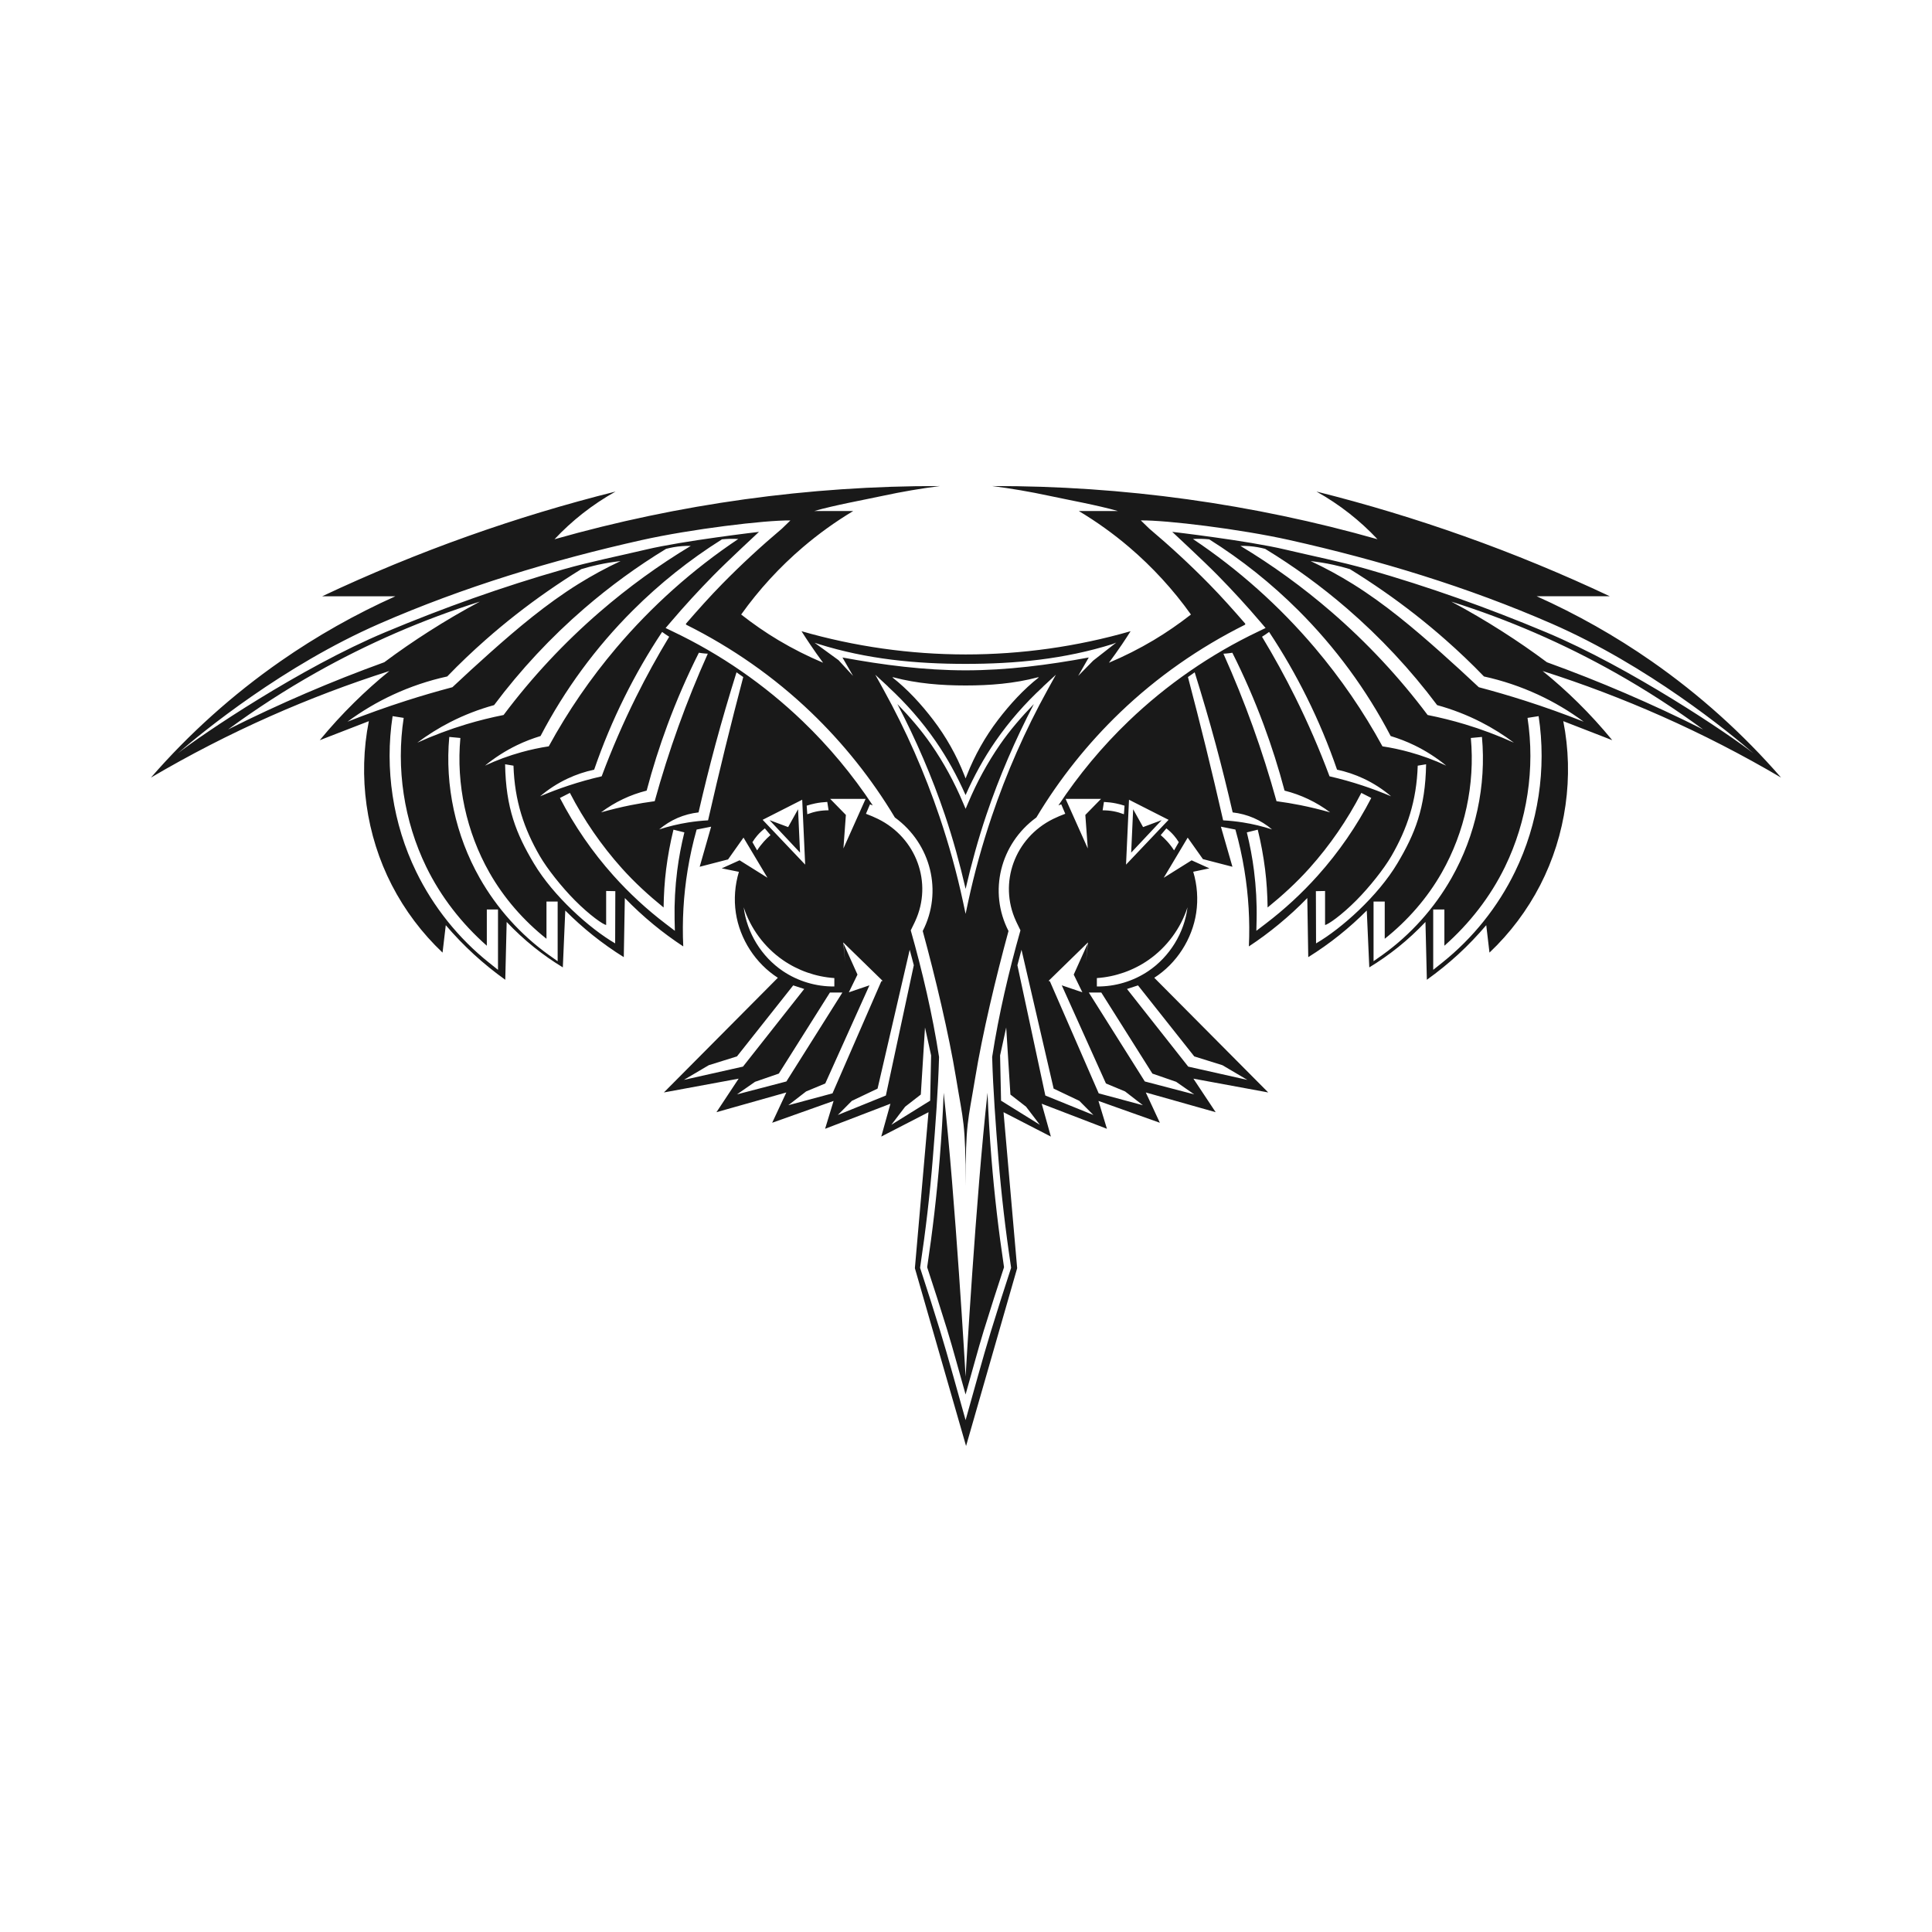 <?xml version="1.0" encoding="UTF-8" standalone="no"?>
<!-- Created with Inkscape (http://www.inkscape.org/) -->

<svg
   xmlns:dc="http://purl.org/dc/elements/1.1/"
   xmlns:cc="http://creativecommons.org/ns#"
   xmlns:rdf="http://www.w3.org/1999/02/22-rdf-syntax-ns#"
   xmlns:svg="http://www.w3.org/2000/svg"
   xmlns="http://www.w3.org/2000/svg"
   xmlns:xlink="http://www.w3.org/1999/xlink"
   xmlns:sodipodi="http://sodipodi.sourceforge.net/DTD/sodipodi-0.dtd"
   xmlns:inkscape="http://www.inkscape.org/namespaces/inkscape"
   id="svg2860"
   version="1.1"
   inkscape:version="0.92.1 r15371"
   width="136.533"
   height="136.533"
   sodipodi:docname="xan_st_romulan.svg"
   inkscape:export-filename="D:\dev\XansSciFiMashup\raw\flags\xan_st_klingon.png"
   inkscape:export-xdpi="90"
   inkscape:export-ydpi="90">
  <defs
     id="defs2864">
    <inkscape:perspective
       sodipodi:type="inkscape:persp3d"
       inkscape:vp_x="0 : 0.53333333 : 1"
       inkscape:vp_y="0 : 1066.6667 : 0"
       inkscape:vp_z="1.0666667 : 0.53333333 : 1"
       inkscape:persp3d-origin="0.53333333 : 0.35555555 : 1"
       id="perspective2868" />
    <inkscape:perspective
       id="perspective3654"
       inkscape:persp3d-origin="0.53333333 : 0.35555555 : 1"
       inkscape:vp_z="1.0666667 : 0.53333333 : 1"
       inkscape:vp_y="0 : 1066.6667 : 0"
       inkscape:vp_x="0 : 0.53333333 : 1"
       sodipodi:type="inkscape:persp3d" />
    <inkscape:perspective
       id="perspective3676"
       inkscape:persp3d-origin="0.53333333 : 0.35555555 : 1"
       inkscape:vp_z="1.0666667 : 0.53333333 : 1"
       inkscape:vp_y="0 : 1066.6667 : 0"
       inkscape:vp_x="0 : 0.53333333 : 1"
       sodipodi:type="inkscape:persp3d" />
    <inkscape:perspective
       id="perspective3714"
       inkscape:persp3d-origin="0.53333333 : 0.35555555 : 1"
       inkscape:vp_z="1.0666667 : 0.53333333 : 1"
       inkscape:vp_y="0 : 1066.6667 : 0"
       inkscape:vp_x="0 : 0.53333333 : 1"
       sodipodi:type="inkscape:persp3d" />
    <inkscape:perspective
       id="perspective3743"
       inkscape:persp3d-origin="0.53333333 : 0.35555555 : 1"
       inkscape:vp_z="1.0666667 : 0.53333333 : 1"
       inkscape:vp_y="0 : 1066.6667 : 0"
       inkscape:vp_x="0 : 0.53333333 : 1"
       sodipodi:type="inkscape:persp3d" />
    <inkscape:perspective
       id="perspective3773"
       inkscape:persp3d-origin="0.53333333 : 0.35555555 : 1"
       inkscape:vp_z="1.0666667 : 0.53333333 : 1"
       inkscape:vp_y="0 : 1066.6667 : 0"
       inkscape:vp_x="0 : 0.53333333 : 1"
       sodipodi:type="inkscape:persp3d" />
    <inkscape:perspective
       id="perspective3795"
       inkscape:persp3d-origin="0.53333333 : 0.35555555 : 1"
       inkscape:vp_z="1.0666667 : 0.53333333 : 1"
       inkscape:vp_y="0 : 1066.6667 : 0"
       inkscape:vp_x="0 : 0.53333333 : 1"
       sodipodi:type="inkscape:persp3d" />
    <inkscape:perspective
       id="perspective3830"
       inkscape:persp3d-origin="0.53333333 : 0.35555555 : 1"
       inkscape:vp_z="1.0666667 : 0.53333333 : 1"
       inkscape:vp_y="0 : 1066.6667 : 0"
       inkscape:vp_x="0 : 0.53333333 : 1"
       sodipodi:type="inkscape:persp3d" />
    <inkscape:perspective
       id="perspective3860"
       inkscape:persp3d-origin="0.53333333 : 0.35555555 : 1"
       inkscape:vp_z="1.0666667 : 0.53333333 : 1"
       inkscape:vp_y="0 : 1066.6667 : 0"
       inkscape:vp_x="0 : 0.53333333 : 1"
       sodipodi:type="inkscape:persp3d" />
    <inkscape:perspective
       id="perspective3887"
       inkscape:persp3d-origin="0.53333333 : 0.35555555 : 1"
       inkscape:vp_z="1.0666667 : 0.53333333 : 1"
       inkscape:vp_y="0 : 1066.6667 : 0"
       inkscape:vp_x="0 : 0.53333333 : 1"
       sodipodi:type="inkscape:persp3d" />
    <inkscape:perspective
       id="perspective3913"
       inkscape:persp3d-origin="0.53333333 : 0.35555555 : 1"
       inkscape:vp_z="1.0666667 : 0.53333333 : 1"
       inkscape:vp_y="0 : 1066.6667 : 0"
       inkscape:vp_x="0 : 0.53333333 : 1"
       sodipodi:type="inkscape:persp3d" />
    <inkscape:perspective
       id="perspective3964"
       inkscape:persp3d-origin="0.53333333 : 0.35555555 : 1"
       inkscape:vp_z="1.0666667 : 0.53333333 : 1"
       inkscape:vp_y="0 : 1066.6667 : 0"
       inkscape:vp_x="0 : 0.53333333 : 1"
       sodipodi:type="inkscape:persp3d" />
    <linearGradient
       id="linearGradient3942">
      <stop
         offset="0"
         style="stop-color:#ffffff;stop-opacity:0.524"
         id="stop3954" />
      <stop
         offset="0.158"
         style="stop-color:#ffffff;stop-opacity:0.212"
         id="stop3972" />
      <stop
         offset="0.158"
         style="stop-color:#ffffff;stop-opacity:0.506"
         id="stop4045" />
      <stop
         offset="0.158"
         style="stop-color:#ffffff;stop-opacity:0.798"
         id="stop3970" />
      <stop
         offset="0.24"
         style="stop-color:#ffffff;stop-opacity:0"
         id="stop3966" />
      <stop
         offset="0.274"
         style="stop-color:#ffffff;stop-opacity:0"
         id="stop3964" />
      <stop
         offset="0.274"
         style="stop-color:#ffffff;stop-opacity:0.4"
         id="stop4041" />
      <stop
         offset="0.274"
         style="stop-color:#ffffff;stop-opacity:0.8"
         id="stop3950" />
      <stop
         offset="0.368"
         style="stop-color:#ffffff;stop-opacity:0"
         id="stop3956" />
      <stop
         offset="0.536"
         style="stop-color:#ffffff;stop-opacity:1"
         id="stop3958" />
      <stop
         offset="0.536"
         style="stop-color:#ffffff;stop-opacity:0.122"
         id="stop3960" />
      <stop
         offset="1"
         style="stop-color:#ffffff;stop-opacity:0.596"
         id="stop3946" />
    </linearGradient>
    <linearGradient
       gradientTransform="translate(-458.944,-308.171)"
       gradientUnits="userSpaceOnUse"
       xlink:href="#linearGradient3942"
       id="linearGradient3948"
       y2="337.904"
       x2="574.977"
       y1="61.427"
       x1="111.315" />
  </defs>
  <sodipodi:namedview
     pagecolor="#086600"
     bordercolor="#666666"
     borderopacity="1"
     objecttolerance="10"
     gridtolerance="10"
     guidetolerance="10"
     inkscape:pageopacity="0"
     inkscape:pageshadow="2"
     inkscape:window-width="1697"
     inkscape:window-height="1057"
     id="namedview2862"
     showgrid="false"
     showguides="true"
     inkscape:zoom="5.5086513"
     inkscape:cx="-56.638551"
     inkscape:cy="61.544648"
     inkscape:window-x="-8"
     inkscape:window-y="837"
     inkscape:window-maximized="1"
     inkscape:current-layer="svg2860"
     inkscape:guide-bbox="true" />
  <path
     inkscape:connector-curvature="0"
     d="m 56.398,57.189 0.14,3.064 -2.154,-2.294 1.313,0.49 z m -4.132,3.607 -1.262,0.57 1.539,-2.173 1.693,2.836 z M 66.455,94.103 c -0.458,-1.485 -0.927,-2.967 -1.413,-4.444 l -0.019,-0.056 0.006,-0.062 c 0.385,-2.563 0.687,-5.138 0.895,-7.721 0.178,-2.201 0.377,-4.847 0.438,-7.122 -0.46,-2.998 -1.188,-6.089 -2,-8.949 l 0.198,-0.407 c 0.017,-0.033 0.033,-0.066 0.049,-0.099 l 0.074,-0.16 c 1.232,-2.682 0.094,-5.863 -2.635,-7.209 -0.212,-0.105 -0.628,-0.286 -0.852,-0.364 l 0.284,-0.667 c 0.067,0.023 0.132,0.049 0.198,0.074 -1.427,-2.16 -3.094,-4.164 -4.962,-5.956 -2.691,-2.582 -5.798,-4.73 -9.165,-6.332 l -0.512,-0.247 0.364,-0.426 c 0.968,-1.14 1.982,-2.241 3.03,-3.308 0.971,-0.989 3.203,-3.061 3.203,-3.061 0,0 -5.352,0.625 -7.968,1.247 -1.908,0.453 -3.963,0.861 -5.851,1.401 -4.33,1.238 -8.443,2.709 -12.591,4.444 -5.983,2.503 -12.98,7.242 -14.665,8.561 1.726,-1.491 7.46,-6.193 14.245,-9.159 5.925,-2.59 12.227,-4.503 18.565,-5.919 3.441,-0.769 8.706,-1.41 10.486,-1.383 l -0.599,0.58 c -1.463,1.234 -2.868,2.53 -4.209,3.895 -0.889,0.905 -1.731,1.851 -2.561,2.808 -0.024,0.027 -0.014,0.077 0.019,0.093 3.224,1.609 6.208,3.69 8.807,6.184 2.294,2.2 4.291,4.705 5.925,7.431 2.572,1.872 3.391,5.255 1.969,8.024 0.89,3.261 1.843,7.26 2.358,10.4 0.505,3.08 0.673,3.1 0.673,7.602 4.7e-5,-4.502 0.168,-4.522 0.673,-7.602 0.514,-3.139 1.468,-7.139 2.358,-10.4 -1.422,-2.768 -0.603,-6.152 1.969,-8.024 1.634,-2.726 3.632,-5.231 5.925,-7.431 2.6,-2.494 5.584,-4.576 8.807,-6.184 0.033,-0.016 0.043,-0.065 0.019,-0.093 -0.83,-0.957 -1.673,-1.904 -2.561,-2.808 -1.341,-1.365 -2.747,-2.661 -4.209,-3.895 L 80.62,36.777 c 1.78,-0.028 7.045,0.614 10.486,1.383 6.339,1.416 12.64,3.329 18.565,5.919 6.785,2.966 12.519,7.668 14.245,9.159 -1.684,-1.318 -8.682,-6.058 -14.665,-8.561 -4.148,-1.735 -8.261,-3.205 -12.591,-4.444 -1.888,-0.54 -3.943,-0.948 -5.851,-1.401 -2.616,-0.622 -7.968,-1.247 -7.968,-1.247 0,0 2.232,2.073 3.203,3.061 1.048,1.067 2.062,2.169 3.03,3.308 l 0.364,0.426 -0.512,0.247 c -3.367,1.603 -6.474,3.751 -9.165,6.332 -1.868,1.792 -3.535,3.796 -4.962,5.956 0.066,-0.025 0.131,-0.051 0.198,-0.074 l 0.284,0.667 c -0.224,0.078 -0.639,0.259 -0.852,0.364 -2.73,1.346 -3.868,4.527 -2.635,7.209 l 0.074,0.16 c 0.016,0.033 0.032,0.066 0.049,0.099 l 0.198,0.407 c -0.811,2.86 -1.54,5.951 -2,8.949 0.061,2.276 0.261,4.921 0.438,7.122 0.208,2.583 0.509,5.158 0.895,7.721 l 0.006,0.062 -0.019,0.056 c -0.486,1.476 -0.955,2.958 -1.413,4.444 -0.534,1.731 -1.289,4.516 -1.784,6.258 -0.495,-1.743 -1.25,-4.527 -1.784,-6.258 z m 3.092,-0.148 c 0.454,-1.472 0.925,-2.937 1.407,-4.401 -0.383,-2.554 -0.681,-5.116 -0.889,-7.69 -0.125,-1.544 -0.216,-3.093 -0.278,-4.641 -0.819,7.333 -1.549,20.059 -1.549,20.059 0,0 -0.73,-12.726 -1.549,-20.059 -0.061,1.549 -0.153,3.097 -0.278,4.641 -0.208,2.574 -0.506,5.136 -0.889,7.69 0.482,1.463 0.953,2.928 1.407,4.401 0.435,1.41 0.9,3.174 1.308,4.592 0.408,-1.418 0.874,-3.182 1.308,-4.592 z M 51.889,38.079 c 0.095,0.002 0.189,0.007 0.284,0.012 -3.211,2.147 -6.119,4.743 -8.616,7.69 -1.822,2.151 -3.427,4.487 -4.777,6.962 -0.652,0.098 -1.296,0.238 -1.932,0.414 -0.882,0.244 -1.745,0.562 -2.574,0.95 0.69,-0.564 1.445,-1.049 2.247,-1.438 0.541,-0.263 1.104,-0.479 1.679,-0.654 1.704,-3.267 3.91,-6.272 6.518,-8.875 1.905,-1.902 4.022,-3.591 6.302,-5.024 0.194,-0.019 0.386,-0.033 0.58,-0.037 0.095,-0.002 0.195,-0.002 0.29,0 z m -3.074,0.5 c -2.27,1.366 -4.42,2.928 -6.425,4.66 -2.519,2.177 -4.805,4.625 -6.802,7.289 -0.885,0.176 -1.765,0.394 -2.629,0.654 -1.184,0.356 -2.342,0.793 -3.469,1.302 0.731,-0.546 1.509,-1.035 2.321,-1.45 0.99,-0.507 2.032,-0.909 3.105,-1.204 1.872,-2.5 4.017,-4.799 6.382,-6.839 1.805,-1.557 3.734,-2.964 5.771,-4.203 0.173,-0.046 0.348,-0.086 0.525,-0.117 0.403,-0.071 0.813,-0.102 1.222,-0.093 z m -4.962,1.074 c -1.032,0.481 -2.033,1.026 -3,1.629 -2.238,1.397 -4.265,3.102 -6.234,4.857 -0.893,0.797 -1.776,1.605 -2.648,2.426 -1.091,0.289 -2.178,0.606 -3.253,0.95 -1.403,0.449 -2.79,0.945 -4.16,1.487 1.008,-0.744 2.091,-1.388 3.228,-1.913 1.222,-0.565 2.505,-0.996 3.82,-1.284 0.87,-0.904 1.781,-1.769 2.722,-2.598 1.389,-1.225 2.849,-2.367 4.37,-3.425 0.78,-0.543 1.574,-1.063 2.382,-1.562 0.391,-0.117 0.786,-0.222 1.185,-0.309 0.524,-0.113 1.053,-0.2 1.586,-0.259 z m -9.943,2.864 c -1.222,0.651 -2.418,1.353 -3.586,2.098 -1.082,0.691 -2.138,1.417 -3.166,2.185 -1.869,0.675 -3.717,1.407 -5.542,2.191 -1.857,0.798 -3.693,1.652 -5.499,2.561 1.982,-1.459 4.053,-2.797 6.197,-4.006 3.678,-2.073 7.57,-3.762 11.597,-5.03 z m 12.881,2.142 c 0.075,0.054 0.152,0.109 0.228,0.16 0.09,0.061 0.18,0.12 0.272,0.179 -0.84,1.389 -1.623,2.811 -2.345,4.265 -0.905,1.822 -1.715,3.692 -2.426,5.598 -0.79,0.181 -1.57,0.4 -2.339,0.654 -0.681,0.225 -1.352,0.479 -2.012,0.759 0.588,-0.501 1.245,-0.925 1.944,-1.253 0.599,-0.281 1.229,-0.492 1.876,-0.63 0.601,-1.751 1.318,-3.465 2.142,-5.123 0.79,-1.591 1.678,-3.131 2.66,-4.61 z m 2.598,1.469 c 0.071,0.013 0.138,0.022 0.21,0.031 0.139,0.018 0.279,0.033 0.42,0.037 -0.757,1.686 -1.448,3.397 -2.074,5.135 -0.627,1.74 -1.186,3.507 -1.679,5.289 -0.563,0.075 -1.122,0.167 -1.679,0.278 -0.709,0.142 -1.415,0.314 -2.111,0.512 0.482,-0.364 1.003,-0.679 1.549,-0.938 0.535,-0.254 1.097,-0.456 1.673,-0.599 0.415,-1.575 0.909,-3.127 1.475,-4.654 0.644,-1.735 1.384,-3.438 2.216,-5.092 z m 2.66,1.383 0.235,0.167 0.241,0.167 c -0.436,1.66 -0.862,3.32 -1.271,4.987 -0.42,1.709 -0.824,3.425 -1.216,5.141 -0.469,0.025 -0.937,0.075 -1.401,0.148 -0.698,0.111 -1.383,0.276 -2.055,0.494 0.391,-0.331 0.826,-0.605 1.296,-0.809 0.471,-0.204 0.978,-0.337 1.487,-0.395 0.371,-1.61 0.767,-3.213 1.197,-4.808 0.46,-1.706 0.96,-3.406 1.487,-5.092 z m -24.305,3.098 0.784,0.123 c -0.545,3.56 0.017,7.284 1.592,10.523 1.032,2.122 2.513,4.018 4.283,5.579 v -0.839 -1.722 h 0.79 v 1.722 1.722 0.821 L 34.552,68.026 C 32.391,66.3 30.621,64.088 29.411,61.601 27.764,58.215 27.175,54.331 27.745,50.609 Z m 4.006,1.469 0.784,0.074 c -0.302,3.275 0.426,6.644 2.049,9.505 1.024,1.805 2.412,3.393 4.036,4.685 v -0.907 -1.722 h 0.79 v 1.722 1.728 0.765 L 38.78,67.483 c -1.996,-1.432 -3.67,-3.301 -4.882,-5.438 -1.704,-3.004 -2.465,-6.529 -2.148,-9.968 z m 3.944,1.932 0.593,0.099 c 0.08,2.497 0.748,4.464 1.858,6.382 0.523,0.904 1.557,2.206 2.481,3.135 1.07,1.077 2.015,1.722 2.21,1.74 v -0.839 -1.562 l 0.648,0.012 -0.012,3.691 c -1.805,-1.048 -4.369,-3.345 -5.746,-5.654 -1.245,-2.087 -1.98,-3.907 -2.031,-7.005 z m 4.58,2.024 c 0.992,1.919 2.225,3.711 3.666,5.32 0.903,1.009 1.906,1.924 2.956,2.777 0.014,-0.904 0.065,-1.806 0.179,-2.703 0.119,-0.94 0.291,-1.876 0.518,-2.796 l 0.771,0.191 c -0.22,0.89 -0.391,1.794 -0.506,2.703 -0.144,1.139 -0.208,2.29 -0.185,3.438 l 0.019,0.815 -0.648,-0.494 c -1.334,-1.015 -2.573,-2.158 -3.691,-3.407 -1.486,-1.659 -2.76,-3.509 -3.783,-5.487 l 0.704,-0.358 z m 20.898,0.42 -1.568,3.506 0.173,-2.37 -1.111,-1.136 z m -4.481,0.062 0.21,4.586 -3.006,-3.166 z m 1.771,0.154 0.093,0.593 c -0.257,7.08e-4 -0.519,0.021 -0.771,0.068 -0.251,0.047 -0.496,0.119 -0.734,0.21 l -0.043,-0.605 c 0.198,-0.064 0.401,-0.119 0.605,-0.16 0.28,-0.058 0.566,-0.09 0.852,-0.105 z m -4.413,1.87 0.401,0.475 c -0.164,0.138 -0.319,0.292 -0.463,0.451 -0.177,0.196 -0.339,0.407 -0.481,0.63 l -0.333,-0.58 c 0.102,-0.166 0.218,-0.328 0.346,-0.475 0.159,-0.184 0.338,-0.351 0.531,-0.5 z m -1.494,5.573 c 0.48,1.495 1.465,2.824 2.753,3.722 1.073,0.748 2.349,1.196 3.654,1.284 v 0.593 c -1.286,0.016 -2.569,-0.368 -3.635,-1.086 -1.509,-1.016 -2.55,-2.706 -2.771,-4.512 z m 7.036,2.487 2.784,2.716 -0.093,0.031 -3.45,7.919 -3.123,0.839 1.259,-0.975 1.352,-0.562 3.123,-6.937 -1.457,0.494 0.611,-1.253 -0.981,-2.179 0.111,1.296 z m 4.697,0.518 0.29,1.092 -1.975,9.209 -3.395,1.376 0.994,-1 1.815,-0.864 z m -8.233,2.518 0.778,0.253 -4.327,5.487 -4.178,0.938 1.759,-1.037 1.994,-0.623 z m 3.475,0.506 -3.956,6.283 -3.493,0.913 1.278,-0.889 1.679,-0.58 3.611,-5.728 z m 5.839,2.469 0.432,1.975 -0.068,3.197 -2.74,1.703 0.975,-1.278 1.105,-0.858 z m 14.71,-15.422 -0.14,3.064 2.154,-2.294 -1.313,0.49 z m 4.509,-19.11 c -0.095,0.002 -0.189,0.007 -0.284,0.012 3.211,2.147 6.119,4.743 8.616,7.69 1.822,2.151 3.427,4.487 4.777,6.962 0.652,0.098 1.296,0.238 1.932,0.414 0.882,0.244 1.745,0.562 2.574,0.95 -0.69,-0.564 -1.445,-1.049 -2.247,-1.438 -0.541,-0.263 -1.104,-0.479 -1.679,-0.654 -1.704,-3.267 -3.91,-6.272 -6.518,-8.875 -1.905,-1.902 -4.022,-3.591 -6.302,-5.024 -0.194,-0.019 -0.386,-0.033 -0.58,-0.037 -0.095,-0.002 -0.195,-0.002 -0.29,0 z m 3.074,0.5 c 2.27,1.366 4.42,2.928 6.425,4.66 2.519,2.177 4.805,4.625 6.802,7.289 0.885,0.176 1.765,0.394 2.629,0.654 1.184,0.356 2.342,0.793 3.469,1.302 -0.731,-0.546 -1.509,-1.035 -2.321,-1.45 -0.99,-0.507 -2.032,-0.909 -3.104,-1.204 -1.872,-2.5 -4.017,-4.799 -6.382,-6.839 -1.805,-1.557 -3.734,-2.964 -5.771,-4.203 -0.173,-0.046 -0.348,-0.086 -0.525,-0.117 -0.403,-0.071 -0.813,-0.102 -1.222,-0.093 z m 4.962,1.074 c 1.032,0.481 2.033,1.026 3,1.629 2.238,1.397 4.265,3.102 6.234,4.857 0.893,0.797 1.776,1.605 2.648,2.426 1.091,0.289 2.178,0.606 3.253,0.95 1.403,0.449 2.79,0.945 4.16,1.487 -1.008,-0.744 -2.091,-1.388 -3.228,-1.913 -1.222,-0.565 -2.505,-0.996 -3.82,-1.284 -0.87,-0.904 -1.781,-1.769 -2.722,-2.598 -1.389,-1.225 -2.849,-2.367 -4.37,-3.425 -0.78,-0.543 -1.574,-1.063 -2.382,-1.562 -0.391,-0.117 -0.786,-0.222 -1.185,-0.309 -0.524,-0.113 -1.053,-0.2 -1.586,-0.259 z m 9.943,2.864 c 1.222,0.651 2.418,1.353 3.586,2.098 1.082,0.691 2.138,1.417 3.166,2.185 1.869,0.675 3.717,1.407 5.542,2.191 1.857,0.798 3.693,1.652 5.499,2.561 -1.982,-1.459 -4.053,-2.797 -6.197,-4.006 -3.678,-2.073 -7.57,-3.762 -11.597,-5.03 z m -12.881,2.142 c -0.075,0.054 -0.152,0.109 -0.228,0.16 -0.09,0.061 -0.18,0.12 -0.272,0.179 0.84,1.389 1.623,2.811 2.345,4.265 0.905,1.822 1.715,3.692 2.426,5.598 0.79,0.181 1.57,0.4 2.339,0.654 0.681,0.225 1.352,0.479 2.012,0.759 -0.588,-0.501 -1.245,-0.925 -1.944,-1.253 -0.599,-0.281 -1.229,-0.492 -1.876,-0.63 -0.601,-1.751 -1.318,-3.465 -2.142,-5.123 -0.79,-1.591 -1.678,-3.131 -2.66,-4.61 z m -2.598,1.469 c -0.071,0.013 -0.138,0.022 -0.21,0.031 -0.139,0.018 -0.279,0.033 -0.42,0.037 0.757,1.686 1.448,3.397 2.074,5.135 0.627,1.74 1.186,3.507 1.679,5.289 0.563,0.075 1.122,0.167 1.679,0.278 0.709,0.142 1.415,0.314 2.111,0.512 -0.482,-0.364 -1.003,-0.679 -1.549,-0.938 -0.535,-0.254 -1.097,-0.456 -1.673,-0.599 C 90.363,54.298 89.87,52.747 89.304,51.22 88.66,49.484 87.92,47.781 87.088,46.128 Z m -2.66,1.383 -0.235,0.167 -0.241,0.167 c 0.436,1.66 0.862,3.32 1.271,4.987 0.42,1.709 0.824,3.425 1.216,5.141 0.469,0.025 0.937,0.075 1.401,0.148 0.698,0.111 1.383,0.276 2.055,0.494 -0.391,-0.331 -0.826,-0.605 -1.296,-0.809 -0.471,-0.204 -0.978,-0.337 -1.487,-0.395 -0.371,-1.61 -0.767,-3.213 -1.197,-4.808 -0.46,-1.706 -0.96,-3.406 -1.487,-5.092 z m 24.305,3.098 -0.784,0.123 c 0.545,3.56 -0.017,7.284 -1.592,10.523 -1.032,2.122 -2.513,4.018 -4.283,5.579 V 65.995 64.273 h -0.79 v 1.722 1.722 0.821 l 0.642,-0.512 c 2.161,-1.726 3.932,-3.938 5.141,-6.425 1.647,-3.386 2.236,-7.27 1.666,-10.992 z m -4.006,1.469 -0.784,0.074 c 0.302,3.275 -0.426,6.644 -2.049,9.505 -1.024,1.805 -2.412,3.393 -4.036,4.685 V 65.434 63.712 H 97.068 v 1.722 1.728 0.765 l 0.63,-0.444 c 1.996,-1.432 3.67,-3.301 4.882,-5.438 1.704,-3.004 2.465,-6.529 2.148,-9.968 z m -3.944,1.932 -0.593,0.099 c -0.081,2.497 -0.748,4.464 -1.858,6.382 -0.523,0.904 -1.557,2.206 -2.481,3.135 -1.07,1.077 -2.015,1.722 -2.21,1.74 v -0.839 -1.562 l -0.648,0.012 0.012,3.691 c 1.805,-1.048 4.369,-3.345 5.746,-5.654 1.245,-2.087 1.98,-3.907 2.031,-7.005 z m -4.58,2.024 c -0.992,1.919 -2.225,3.711 -3.666,5.32 -0.903,1.009 -1.906,1.924 -2.956,2.777 -0.014,-0.904 -0.065,-1.806 -0.179,-2.703 -0.119,-0.94 -0.291,-1.876 -0.518,-2.796 l -0.771,0.191 c 0.22,0.89 0.391,1.794 0.506,2.703 0.144,1.139 0.208,2.29 0.185,3.438 l -0.019,0.815 0.648,-0.494 c 1.334,-1.015 2.573,-2.158 3.691,-3.407 1.486,-1.659 2.76,-3.509 3.783,-5.487 l -0.704,-0.358 z m -20.898,0.42 1.568,3.506 -0.173,-2.37 1.111,-1.136 z m 4.481,0.062 -0.21,4.586 3.006,-3.166 z m -1.771,0.154 -0.093,0.593 c 0.257,7.08e-4 0.519,0.021 0.771,0.068 0.251,0.047 0.496,0.119 0.734,0.21 l 0.043,-0.605 c -0.198,-0.064 -0.401,-0.119 -0.605,-0.16 -0.28,-0.058 -0.566,-0.09 -0.852,-0.105 z m 4.413,1.87 -0.401,0.475 c 0.164,0.138 0.319,0.292 0.463,0.451 0.177,0.196 0.339,0.407 0.481,0.63 l 0.333,-0.58 c -0.102,-0.166 -0.218,-0.328 -0.346,-0.475 -0.159,-0.184 -0.338,-0.351 -0.531,-0.5 z m 1.506,0.654 -1.693,2.836 1.97,-1.233 1.262,0.57 z m -0.012,4.919 c -0.48,1.495 -1.465,2.824 -2.753,3.722 -1.073,0.748 -2.349,1.196 -3.654,1.284 v 0.593 c 1.286,0.016 2.569,-0.368 3.635,-1.086 1.509,-1.016 2.55,-2.706 2.771,-4.512 z m -7.036,2.487 -2.784,2.716 0.093,0.031 3.45,7.919 3.123,0.839 -1.259,-0.975 -1.352,-0.562 -3.123,-6.937 1.457,0.494 -0.611,-1.253 0.981,-2.179 -0.111,1.296 z m -4.697,0.518 -0.29,1.092 1.975,9.209 3.395,1.376 -0.994,-1 -1.815,-0.864 z m 8.233,2.518 -0.778,0.253 4.327,5.487 4.178,0.938 L 86.391,75.278 84.397,74.655 Z m -3.475,0.506 3.956,6.283 3.493,0.913 -1.278,-0.889 -1.679,-0.58 -3.611,-5.728 z m -5.839,2.469 -0.432,1.975 0.068,3.197 2.74,1.703 L 72.51,78.21 71.405,77.352 Z M 63.147,47.868 H 63.061 c 1.082,0.847 2.055,1.914 2.888,3.006 0.908,1.189 1.65,2.508 2.197,3.901 l 0.093,0.235 0.093,-0.235 c 0.547,-1.393 1.289,-2.711 2.197,-3.901 0.834,-1.092 1.807,-2.159 2.888,-3.006 h -0.086 c -1.659,0.439 -3.376,0.574 -5.092,0.574 -1.716,0 -3.433,-0.135 -5.092,-0.574 z m -1.29,-0.185 0.586,1.062 c 1.585,2.867 2.908,5.876 3.956,8.98 0.66,1.954 1.213,3.946 1.648,5.962 l 0.191,0.895 0.191,-0.895 c 0.435,-2.016 0.988,-4.008 1.648,-5.962 1.048,-3.104 2.371,-6.113 3.956,-8.98 l 0.586,-1.062 -0.889,0.821 c -0.016,0.015 -0.027,0.035 -0.043,0.049 -1.248,1.153 -2.373,2.435 -3.339,3.833 -0.825,1.194 -1.524,2.474 -2.111,3.802 -0.587,-1.328 -1.286,-2.608 -2.111,-3.802 -0.966,-1.398 -2.091,-2.68 -3.339,-3.833 -0.016,-0.015 -0.027,-0.035 -0.043,-0.049 z m 1.562,2.074 c 0.864,0.893 1.682,1.835 2.389,2.858 0.89,1.288 1.64,2.667 2.247,4.111 l 0.185,0.432 0.185,-0.432 c 0.606,-1.443 1.357,-2.822 2.247,-4.111 0.706,-1.023 1.524,-1.964 2.389,-2.858 -1.316,2.525 -2.447,5.141 -3.358,7.838 -0.578,1.713 -1.055,3.46 -1.463,5.221 -0.407,-1.761 -0.884,-3.509 -1.463,-5.221 -0.911,-2.698 -2.042,-5.314 -3.358,-7.838 z m -5.851,-4.333 1.69,1.229 1.028,1.116 -0.749,-1.304 c 2.868,0.53 5.786,0.907 8.702,0.907 2.917,0 5.834,-0.377 8.702,-0.907 l -0.748,1.304 1.059,-1.081 1.631,-1.276 -0.261,0.104 c -3.414,1.069 -6.864,1.4 -10.384,1.4 -3.52,0 -6.97,-0.331 -10.384,-1.4 z m 8.85,-11.075 c -4.617,-0.011 -9.234,0.304 -13.807,0.938 -4.532,0.629 -9.023,1.571 -13.424,2.821 0.615,-0.656 1.28,-1.265 1.987,-1.821 0.733,-0.576 1.513,-1.095 2.327,-1.549 -3.533,0.883 -7.025,1.939 -10.455,3.16 -3.492,1.243 -6.924,2.659 -10.276,4.24 h 5.172 c -2.838,1.273 -5.557,2.809 -8.11,4.586 -3.377,2.351 -6.465,5.123 -9.165,8.227 2.729,-1.605 5.549,-3.056 8.443,-4.339 2.741,-1.215 5.55,-2.281 8.406,-3.191 -0.865,0.701 -1.694,1.446 -2.487,2.228 -0.856,0.844 -1.669,1.731 -2.432,2.66 l 3.469,-1.345 c -0.776,3.897 -0.196,8.052 1.623,11.585 0.915,1.776 2.134,3.398 3.586,4.771 l 0.228,-1.938 c 0.621,0.728 1.289,1.421 1.994,2.068 0.699,0.642 1.438,1.237 2.21,1.79 l 0.099,-4.086 c 0.602,0.636 1.249,1.235 1.932,1.784 0.648,0.52 1.327,0.994 2.037,1.426 l 0.173,-4.018 c 0.613,0.616 1.26,1.198 1.938,1.74 0.701,0.561 1.435,1.08 2.197,1.555 l 0.074,-4.178 c 0.638,0.661 1.31,1.28 2.018,1.864 0.674,0.556 1.381,1.075 2.111,1.555 -0.085,-1.802 0.018,-3.608 0.309,-5.388 0.158,-0.968 0.369,-1.926 0.636,-2.87 l 1.025,-0.204 -0.809,2.833 2.008,-0.52 -0.447,0.631 1.21,0.247 c -0.282,0.935 -0.361,1.935 -0.216,2.901 0.279,1.855 1.39,3.573 2.969,4.586 l -8.054,8.104 5.283,-0.975 -1.568,2.37 4.938,-1.395 -1,2.142 4.339,-1.543 -0.599,1.969 4.617,-1.771 -0.648,2.321 3.339,-1.722 -0.963,11.023 3.617,12.566 3.611,-12.566 -0.963,-11.023 3.345,1.722 -0.648,-2.321 4.61,1.771 -0.599,-1.969 4.339,1.543 -0.994,-2.142 4.938,1.395 -1.574,-2.37 5.289,0.975 -8.054,-8.104 c 1.579,-1.013 2.684,-2.731 2.963,-4.586 0.145,-0.968 0.073,-1.97 -0.21,-2.907 l 1.148,-0.241 -0.461,-0.651 2.084,0.54 -0.815,-2.833 1.025,0.204 c 0.267,0.944 0.478,1.902 0.636,2.87 0.291,1.78 0.4,3.587 0.315,5.388 0.73,-0.48 1.431,-0.999 2.105,-1.555 0.708,-0.584 1.387,-1.203 2.024,-1.864 l 0.068,4.178 c 0.762,-0.476 1.496,-0.994 2.197,-1.555 0.678,-0.543 1.325,-1.124 1.938,-1.74 l 0.179,4.018 c 0.709,-0.432 1.389,-0.906 2.037,-1.426 0.683,-0.548 1.33,-1.148 1.932,-1.784 l 0.099,4.086 c 0.771,-0.553 1.51,-1.148 2.21,-1.79 0.705,-0.647 1.366,-1.34 1.987,-2.068 l 0.228,1.938 c 1.452,-1.373 2.671,-2.994 3.586,-4.771 1.82,-3.533 2.406,-7.687 1.629,-11.585 l 3.462,1.345 c -0.763,-0.929 -1.57,-1.816 -2.426,-2.66 -0.793,-0.782 -1.628,-1.527 -2.493,-2.228 2.857,0.91 5.665,1.976 8.406,3.191 2.895,1.283 5.714,2.734 8.443,4.339 -2.701,-3.105 -5.782,-5.876 -9.159,-8.227 -2.553,-1.777 -5.272,-3.313 -8.11,-4.586 h 5.166 c -3.353,-1.581 -6.784,-2.997 -10.276,-4.24 -3.431,-1.221 -6.923,-2.277 -10.455,-3.16 0.814,0.455 1.594,0.973 2.327,1.549 0.707,0.556 1.372,1.165 1.987,1.821 -4.401,-1.25 -8.886,-2.192 -13.418,-2.821 -4.573,-0.634 -9.19,-0.949 -13.807,-0.938 1.343,0.173 2.676,0.4 3.999,0.685 1.384,0.298 3.423,0.662 4.881,1.08 h -2.764 c 1.255,0.752 2.448,1.606 3.561,2.555 1.642,1.401 3.111,3.001 4.364,4.759 -0.841,0.657 -1.725,1.268 -2.642,1.815 -1.013,0.604 -2.067,1.134 -3.154,1.592 0.317,-0.428 0.628,-0.861 0.926,-1.302 0.206,-0.306 0.408,-0.614 0.605,-0.926 -3.783,1.09 -7.722,1.644 -11.659,1.642 -3.918,-0.003 -7.833,-0.557 -11.597,-1.642 0.197,0.312 0.398,0.62 0.605,0.926 0.298,0.442 0.602,0.874 0.92,1.302 -1.087,-0.458 -2.141,-0.988 -3.154,-1.592 -0.917,-0.547 -1.795,-1.157 -2.635,-1.815 1.253,-1.758 2.721,-3.358 4.364,-4.759 1.113,-0.949 2.3,-1.804 3.555,-2.555 h -2.758 c 1.458,-0.418 3.49,-0.782 4.875,-1.08 1.324,-0.285 2.662,-0.512 4.006,-0.685 z"
     id="path4817"
     style="display:inline;opacity:0.9;fill:#000000;fill-opacity:1;fill-rule:evenodd;stroke:none;stroke-width:1.067" />
</svg>
